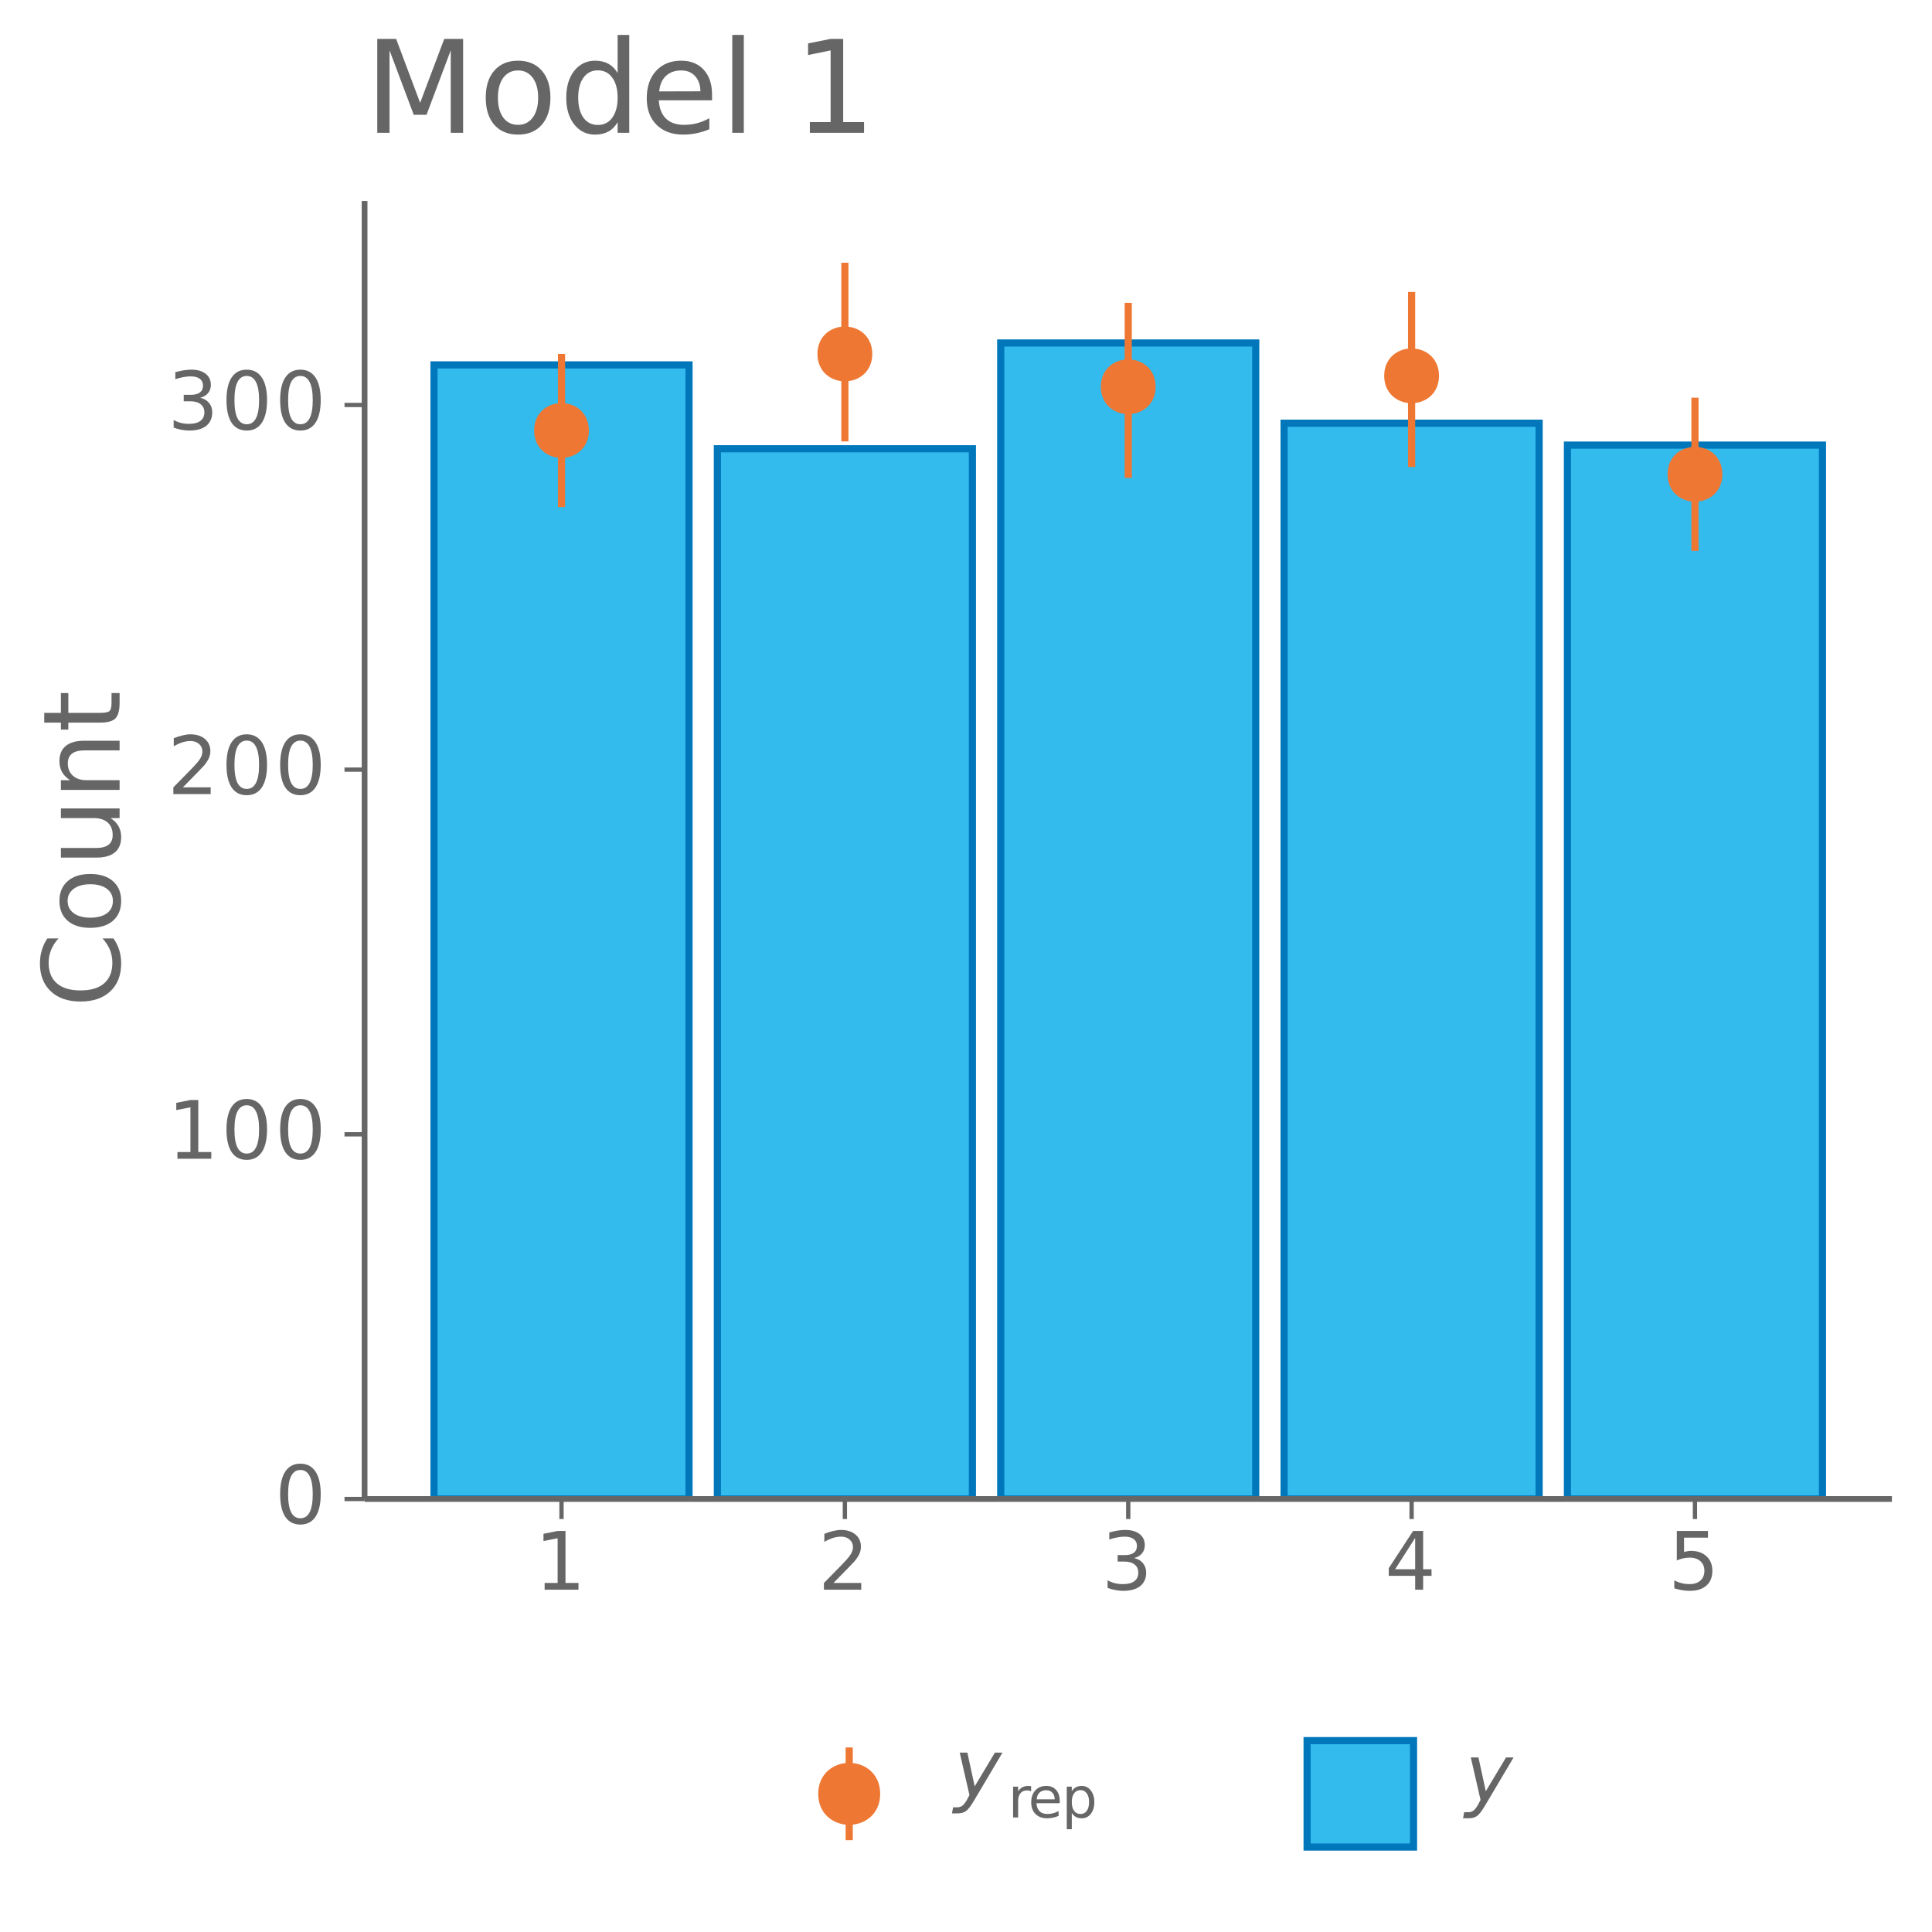 <?xml version="1.0" encoding="UTF-8"?>
<svg xmlns="http://www.w3.org/2000/svg" xmlns:xlink="http://www.w3.org/1999/xlink" width="288pt" height="288pt" viewBox="0 0 288 288" version="1.1">
<defs>
<g>
<symbol overflow="visible" id="glyph0-0">
<path style="stroke:none;" d="M 0.594 2.125 L 0.594 -8.469 L 6.594 -8.469 L 6.594 2.125 Z M 1.266 1.453 L 5.938 1.453 L 5.938 -7.781 L 1.266 -7.781 Z M 1.266 1.453 "/>
</symbol>
<symbol overflow="visible" id="glyph0-1">
<path style="stroke:none;" d="M 3.812 -7.969 C 3.207 -7.969 2.75 -7.664 2.438 -7.062 C 2.133 -6.469 1.984 -5.566 1.984 -4.359 C 1.984 -3.16 2.133 -2.258 2.438 -1.656 C 2.75 -1.062 3.207 -0.766 3.812 -0.766 C 4.426 -0.766 4.883 -1.062 5.188 -1.656 C 5.5 -2.258 5.656 -3.16 5.656 -4.359 C 5.656 -5.566 5.5 -6.469 5.188 -7.062 C 4.883 -7.664 4.426 -7.969 3.812 -7.969 Z M 3.812 -8.906 C 4.789 -8.906 5.539 -8.516 6.062 -7.734 C 6.582 -6.961 6.844 -5.836 6.844 -4.359 C 6.844 -2.891 6.582 -1.766 6.062 -0.984 C 5.539 -0.211 4.789 0.172 3.812 0.172 C 2.832 0.172 2.082 -0.211 1.562 -0.984 C 1.051 -1.766 0.797 -2.891 0.797 -4.359 C 0.797 -5.836 1.051 -6.961 1.562 -7.734 C 2.082 -8.516 2.832 -8.906 3.812 -8.906 Z M 3.812 -8.906 "/>
</symbol>
<symbol overflow="visible" id="glyph0-2">
<path style="stroke:none;" d="M 1.484 -1 L 3.422 -1 L 3.422 -7.672 L 1.312 -7.25 L 1.312 -8.328 L 3.406 -8.75 L 4.594 -8.75 L 4.594 -1 L 6.531 -1 L 6.531 0 L 1.484 0 Z M 1.484 -1 "/>
</symbol>
<symbol overflow="visible" id="glyph0-3">
<path style="stroke:none;" d="M 2.297 -1 L 6.438 -1 L 6.438 0 L 0.875 0 L 0.875 -1 C 1.32 -1.457 1.93 -2.078 2.703 -2.859 C 3.484 -3.648 3.973 -4.16 4.172 -4.391 C 4.555 -4.805 4.82 -5.16 4.969 -5.453 C 5.125 -5.754 5.203 -6.047 5.203 -6.328 C 5.203 -6.797 5.035 -7.176 4.703 -7.469 C 4.379 -7.758 3.957 -7.906 3.438 -7.906 C 3.062 -7.906 2.664 -7.844 2.25 -7.719 C 1.844 -7.594 1.406 -7.395 0.938 -7.125 L 0.938 -8.328 C 1.414 -8.516 1.859 -8.656 2.266 -8.75 C 2.68 -8.852 3.062 -8.906 3.406 -8.906 C 4.312 -8.906 5.035 -8.676 5.578 -8.219 C 6.117 -7.77 6.391 -7.164 6.391 -6.406 C 6.391 -6.051 6.32 -5.711 6.188 -5.391 C 6.051 -5.066 5.805 -4.688 5.453 -4.25 C 5.348 -4.133 5.035 -3.805 4.516 -3.266 C 3.992 -2.723 3.254 -1.969 2.297 -1 Z M 2.297 -1 "/>
</symbol>
<symbol overflow="visible" id="glyph0-4">
<path style="stroke:none;" d="M 4.875 -4.719 C 5.438 -4.594 5.875 -4.336 6.188 -3.953 C 6.508 -3.578 6.672 -3.109 6.672 -2.547 C 6.672 -1.68 6.375 -1.008 5.781 -0.531 C 5.188 -0.062 4.344 0.172 3.25 0.172 C 2.883 0.172 2.504 0.133 2.109 0.062 C 1.723 -0.008 1.328 -0.117 0.922 -0.266 L 0.922 -1.406 C 1.242 -1.219 1.598 -1.07 1.984 -0.969 C 2.379 -0.875 2.789 -0.828 3.219 -0.828 C 3.957 -0.828 4.52 -0.973 4.906 -1.266 C 5.301 -1.555 5.5 -1.984 5.5 -2.547 C 5.5 -3.055 5.316 -3.457 4.953 -3.75 C 4.586 -4.039 4.086 -4.188 3.453 -4.188 L 2.422 -4.188 L 2.422 -5.156 L 3.5 -5.156 C 4.07 -5.156 4.516 -5.27 4.828 -5.5 C 5.141 -5.738 5.297 -6.078 5.297 -6.516 C 5.297 -6.961 5.133 -7.305 4.812 -7.547 C 4.5 -7.785 4.047 -7.906 3.453 -7.906 C 3.117 -7.906 2.766 -7.867 2.391 -7.797 C 2.023 -7.734 1.617 -7.629 1.172 -7.484 L 1.172 -8.531 C 1.629 -8.656 2.051 -8.75 2.438 -8.812 C 2.832 -8.875 3.203 -8.906 3.547 -8.906 C 4.453 -8.906 5.164 -8.703 5.688 -8.297 C 6.207 -7.891 6.469 -7.336 6.469 -6.641 C 6.469 -6.148 6.328 -5.738 6.047 -5.406 C 5.773 -5.07 5.383 -4.844 4.875 -4.719 Z M 4.875 -4.719 "/>
</symbol>
<symbol overflow="visible" id="glyph0-5">
<path style="stroke:none;" d="M 4.531 -7.719 L 1.547 -3.047 L 4.531 -3.047 Z M 4.219 -8.75 L 5.719 -8.75 L 5.719 -3.047 L 6.969 -3.047 L 6.969 -2.062 L 5.719 -2.062 L 5.719 0 L 4.531 0 L 4.531 -2.062 L 0.594 -2.062 L 0.594 -3.203 Z M 4.219 -8.75 "/>
</symbol>
<symbol overflow="visible" id="glyph0-6">
<path style="stroke:none;" d="M 1.297 -8.75 L 5.938 -8.75 L 5.938 -7.75 L 2.375 -7.75 L 2.375 -5.609 C 2.551 -5.672 2.723 -5.711 2.891 -5.734 C 3.066 -5.766 3.238 -5.781 3.406 -5.781 C 4.383 -5.781 5.16 -5.508 5.734 -4.969 C 6.305 -4.438 6.594 -3.719 6.594 -2.812 C 6.594 -1.863 6.297 -1.129 5.703 -0.609 C 5.117 -0.086 4.297 0.172 3.234 0.172 C 2.859 0.172 2.477 0.141 2.094 0.078 C 1.719 0.016 1.328 -0.078 0.922 -0.203 L 0.922 -1.391 C 1.273 -1.203 1.641 -1.062 2.016 -0.969 C 2.391 -0.875 2.785 -0.828 3.203 -0.828 C 3.879 -0.828 4.414 -1.004 4.812 -1.359 C 5.207 -1.711 5.406 -2.195 5.406 -2.812 C 5.406 -3.414 5.207 -3.895 4.812 -4.25 C 4.414 -4.602 3.879 -4.781 3.203 -4.781 C 2.891 -4.781 2.57 -4.742 2.25 -4.672 C 1.938 -4.609 1.617 -4.504 1.297 -4.359 Z M 1.297 -8.75 "/>
</symbol>
<symbol overflow="visible" id="glyph1-0">
<path style="stroke:none;" d="M 2.828 -0.797 L -11.281 -0.797 L -11.281 -8.797 L 2.828 -8.797 Z M 1.938 -1.703 L 1.938 -7.906 L -10.391 -7.906 L -10.391 -1.703 Z M 1.938 -1.703 "/>
</symbol>
<symbol overflow="visible" id="glyph1-1">
<path style="stroke:none;" d="M -10.766 -10.312 L -9.109 -10.312 C -9.598 -9.781 -9.961 -9.211 -10.203 -8.609 C -10.453 -8.004 -10.578 -7.363 -10.578 -6.688 C -10.578 -5.352 -10.172 -4.332 -9.359 -3.625 C -8.547 -2.914 -7.367 -2.562 -5.828 -2.562 C -4.285 -2.562 -3.109 -2.914 -2.297 -3.625 C -1.484 -4.332 -1.078 -5.352 -1.078 -6.688 C -1.078 -7.363 -1.195 -8.004 -1.438 -8.609 C -1.688 -9.211 -2.055 -9.781 -2.547 -10.312 L -0.906 -10.312 C -0.531 -9.758 -0.242 -9.172 -0.047 -8.547 C 0.141 -7.93 0.234 -7.281 0.234 -6.594 C 0.234 -4.832 -0.305 -3.441 -1.391 -2.422 C -2.473 -1.41 -3.953 -0.906 -5.828 -0.906 C -7.703 -0.906 -9.176 -1.41 -10.25 -2.422 C -11.332 -3.441 -11.875 -4.832 -11.875 -6.594 C -11.875 -7.289 -11.781 -7.945 -11.594 -8.562 C -11.414 -9.188 -11.141 -9.77 -10.766 -10.312 Z M -10.766 -10.312 "/>
</symbol>
<symbol overflow="visible" id="glyph1-2">
<path style="stroke:none;" d="M -7.75 -4.906 C -7.75 -4.133 -7.445 -3.523 -6.844 -3.078 C -6.238 -2.629 -5.414 -2.406 -4.375 -2.406 C -3.32 -2.406 -2.492 -2.625 -1.891 -3.062 C -1.297 -3.508 -1 -4.125 -1 -4.906 C -1 -5.664 -1.301 -6.27 -1.906 -6.719 C -2.508 -7.164 -3.332 -7.391 -4.375 -7.391 C -5.406 -7.391 -6.223 -7.164 -6.828 -6.719 C -7.441 -6.27 -7.75 -5.664 -7.75 -4.906 Z M -8.969 -4.906 C -8.969 -6.156 -8.562 -7.133 -7.75 -7.844 C -6.938 -8.562 -5.812 -8.922 -4.375 -8.922 C -2.938 -8.922 -1.805 -8.562 -0.984 -7.844 C -0.172 -7.133 0.234 -6.156 0.234 -4.906 C 0.234 -3.645 -0.172 -2.66 -0.984 -1.953 C -1.805 -1.242 -2.938 -0.891 -4.375 -0.891 C -5.812 -0.891 -6.938 -1.242 -7.75 -1.953 C -8.562 -2.66 -8.969 -3.645 -8.969 -4.906 Z M -8.969 -4.906 "/>
</symbol>
<symbol overflow="visible" id="glyph1-3">
<path style="stroke:none;" d="M -3.453 -1.359 L -8.75 -1.359 L -8.75 -2.797 L -3.516 -2.797 C -2.68 -2.797 -2.055 -2.957 -1.641 -3.281 C -1.234 -3.602 -1.031 -4.086 -1.031 -4.734 C -1.031 -5.516 -1.273 -6.129 -1.766 -6.578 C -2.266 -7.023 -2.941 -7.25 -3.797 -7.25 L -8.75 -7.25 L -8.75 -8.688 L 0 -8.688 L 0 -7.25 L -1.344 -7.25 C -0.812 -6.906 -0.414 -6.5 -0.156 -6.031 C 0.102 -5.57 0.234 -5.039 0.234 -4.438 C 0.234 -3.426 -0.078 -2.66 -0.703 -2.141 C -1.336 -1.617 -2.254 -1.359 -3.453 -1.359 Z M -8.969 -4.984 Z M -8.969 -4.984 "/>
</symbol>
<symbol overflow="visible" id="glyph1-4">
<path style="stroke:none;" d="M -5.281 -8.781 L 0 -8.781 L 0 -7.344 L -5.234 -7.344 C -6.066 -7.344 -6.688 -7.18 -7.094 -6.859 C -7.508 -6.535 -7.719 -6.051 -7.719 -5.406 C -7.719 -4.633 -7.469 -4.023 -6.969 -3.578 C -6.477 -3.129 -5.805 -2.906 -4.953 -2.906 L 0 -2.906 L 0 -1.453 L -8.75 -1.453 L -8.75 -2.906 L -7.391 -2.906 C -7.922 -3.25 -8.316 -3.648 -8.578 -4.109 C -8.836 -4.578 -8.969 -5.117 -8.969 -5.734 C -8.969 -6.734 -8.656 -7.488 -8.031 -8 C -7.406 -8.52 -6.488 -8.781 -5.281 -8.781 Z M -5.281 -8.781 "/>
</symbol>
<symbol overflow="visible" id="glyph1-5">
<path style="stroke:none;" d="M -11.234 -2.938 L -8.75 -2.938 L -8.75 -5.891 L -7.641 -5.891 L -7.641 -2.938 L -2.891 -2.938 C -2.172 -2.938 -1.707 -3.031 -1.5 -3.219 C -1.301 -3.414 -1.203 -3.816 -1.203 -4.422 L -1.203 -5.891 L 0 -5.891 L 0 -4.422 C 0 -3.305 -0.207 -2.535 -0.625 -2.109 C -1.039 -1.691 -1.797 -1.484 -2.891 -1.484 L -7.641 -1.484 L -7.641 -0.438 L -8.75 -0.438 L -8.75 -1.484 L -11.234 -1.484 Z M -11.234 -2.938 "/>
</symbol>
<symbol overflow="visible" id="glyph2-0">
<path style="stroke:none;" d="M 0.594 2.125 L 0.594 -8.469 L 6.594 -8.469 L 6.594 2.125 Z M 1.266 1.453 L 5.938 1.453 L 5.938 -7.781 L 1.266 -7.781 Z M 1.266 1.453 "/>
</symbol>
<symbol overflow="visible" id="glyph2-1">
<path style="stroke:none;" d="M 2.984 0.609 C 2.484 1.453 2.07 1.977 1.75 2.188 C 1.438 2.395 1.035 2.5 0.547 2.5 L -0.297 2.5 L -0.125 1.594 L 0.5 1.594 C 0.801 1.594 1.055 1.508 1.266 1.344 C 1.484 1.188 1.723 0.867 1.984 0.391 L 2.312 -0.234 L 0.859 -6.562 L 2 -6.562 L 3.094 -1.531 L 6.109 -6.562 L 7.234 -6.562 Z M 2.984 0.609 "/>
</symbol>
<symbol overflow="visible" id="glyph3-0">
<path style="stroke:none;" d="M 0.422 1.484 L 0.422 -5.922 L 4.625 -5.922 L 4.625 1.484 Z M 0.891 1.016 L 4.156 1.016 L 4.156 -5.453 L 0.891 -5.453 Z M 0.891 1.016 "/>
</symbol>
<symbol overflow="visible" id="glyph3-1">
<path style="stroke:none;" d="M 3.453 -3.891 C 3.367 -3.941 3.273 -3.977 3.172 -4 C 3.078 -4.02 2.969 -4.031 2.844 -4.031 C 2.414 -4.031 2.086 -3.891 1.859 -3.609 C 1.629 -3.336 1.516 -2.941 1.516 -2.422 L 1.516 0 L 0.766 0 L 0.766 -4.594 L 1.516 -4.594 L 1.516 -3.891 C 1.68 -4.16 1.891 -4.363 2.141 -4.5 C 2.398 -4.633 2.707 -4.703 3.062 -4.703 C 3.113 -4.703 3.172 -4.695 3.234 -4.688 C 3.305 -4.688 3.379 -4.68 3.453 -4.672 Z M 3.453 -3.891 "/>
</symbol>
<symbol overflow="visible" id="glyph3-2">
<path style="stroke:none;" d="M 4.719 -2.484 L 4.719 -2.125 L 1.25 -2.125 C 1.281 -1.602 1.438 -1.203 1.719 -0.922 C 2 -0.648 2.391 -0.516 2.891 -0.516 C 3.18 -0.516 3.461 -0.551 3.734 -0.625 C 4.004 -0.695 4.273 -0.805 4.547 -0.953 L 4.547 -0.234 C 4.273 -0.117 3.992 -0.031 3.703 0.031 C 3.422 0.094 3.133 0.125 2.844 0.125 C 2.113 0.125 1.535 -0.086 1.109 -0.516 C 0.68 -0.941 0.469 -1.52 0.469 -2.25 C 0.469 -3 0.672 -3.594 1.078 -4.031 C 1.484 -4.477 2.031 -4.703 2.719 -4.703 C 3.332 -4.703 3.816 -4.504 4.172 -4.109 C 4.535 -3.711 4.719 -3.172 4.719 -2.484 Z M 3.969 -2.703 C 3.969 -3.117 3.852 -3.445 3.625 -3.688 C 3.395 -3.938 3.094 -4.062 2.719 -4.062 C 2.301 -4.062 1.961 -3.941 1.703 -3.703 C 1.453 -3.473 1.312 -3.141 1.281 -2.703 Z M 3.969 -2.703 "/>
</symbol>
<symbol overflow="visible" id="glyph3-3">
<path style="stroke:none;" d="M 1.516 -0.688 L 1.516 1.75 L 0.766 1.75 L 0.766 -4.594 L 1.516 -4.594 L 1.516 -3.906 C 1.68 -4.176 1.883 -4.375 2.125 -4.5 C 2.363 -4.633 2.656 -4.703 3 -4.703 C 3.551 -4.703 4 -4.477 4.344 -4.031 C 4.695 -3.594 4.875 -3.016 4.875 -2.297 C 4.875 -1.566 4.695 -0.977 4.344 -0.531 C 4 -0.094 3.551 0.125 3 0.125 C 2.656 0.125 2.363 0.055 2.125 -0.078 C 1.883 -0.211 1.68 -0.414 1.516 -0.688 Z M 4.094 -2.297 C 4.094 -2.848 3.977 -3.281 3.75 -3.594 C 3.52 -3.914 3.207 -4.078 2.812 -4.078 C 2.406 -4.078 2.086 -3.914 1.859 -3.594 C 1.629 -3.281 1.516 -2.848 1.516 -2.297 C 1.516 -1.742 1.629 -1.305 1.859 -0.984 C 2.086 -0.672 2.406 -0.516 2.812 -0.516 C 3.207 -0.516 3.52 -0.672 3.75 -0.984 C 3.977 -1.305 4.094 -1.742 4.094 -2.297 Z M 4.094 -2.297 "/>
</symbol>
<symbol overflow="visible" id="glyph4-0">
<path style="stroke:none;" d="M 0.953 3.391 L 0.953 -13.547 L 10.562 -13.547 L 10.562 3.391 Z M 2.031 2.328 L 9.484 2.328 L 9.484 -12.469 L 2.031 -12.469 Z M 2.031 2.328 "/>
</symbol>
<symbol overflow="visible" id="glyph4-1">
<path style="stroke:none;" d="M 1.891 -14 L 4.703 -14 L 8.281 -4.469 L 11.875 -14 L 14.688 -14 L 14.688 0 L 12.844 0 L 12.844 -12.297 L 9.234 -2.688 L 7.328 -2.688 L 3.719 -12.297 L 3.719 0 L 1.891 0 Z M 1.891 -14 "/>
</symbol>
<symbol overflow="visible" id="glyph4-2">
<path style="stroke:none;" d="M 5.875 -9.297 C 4.945 -9.297 4.211 -8.93 3.672 -8.203 C 3.141 -7.484 2.875 -6.492 2.875 -5.234 C 2.875 -3.984 3.141 -2.992 3.672 -2.266 C 4.211 -1.547 4.945 -1.188 5.875 -1.188 C 6.789 -1.188 7.52 -1.547 8.062 -2.266 C 8.602 -2.992 8.875 -3.984 8.875 -5.234 C 8.875 -6.484 8.602 -7.473 8.062 -8.203 C 7.52 -8.93 6.789 -9.297 5.875 -9.297 Z M 5.875 -10.75 C 7.375 -10.75 8.551 -10.258 9.406 -9.281 C 10.27 -8.312 10.703 -6.961 10.703 -5.234 C 10.703 -3.516 10.27 -2.164 9.406 -1.188 C 8.551 -0.219 7.375 0.266 5.875 0.266 C 4.375 0.266 3.195 -0.219 2.344 -1.188 C 1.488 -2.164 1.062 -3.516 1.062 -5.234 C 1.062 -6.961 1.488 -8.312 2.344 -9.281 C 3.195 -10.258 4.375 -10.75 5.875 -10.75 Z M 5.875 -10.75 "/>
</symbol>
<symbol overflow="visible" id="glyph4-3">
<path style="stroke:none;" d="M 8.719 -8.906 L 8.719 -14.594 L 10.453 -14.594 L 10.453 0 L 8.719 0 L 8.719 -1.578 C 8.352 -0.953 7.895 -0.488 7.344 -0.188 C 6.789 0.113 6.129 0.266 5.359 0.266 C 4.086 0.266 3.051 -0.238 2.25 -1.25 C 1.457 -2.258 1.062 -3.586 1.062 -5.234 C 1.062 -6.891 1.457 -8.223 2.25 -9.234 C 3.051 -10.242 4.086 -10.75 5.359 -10.75 C 6.129 -10.75 6.789 -10.598 7.344 -10.297 C 7.895 -9.992 8.352 -9.531 8.719 -8.906 Z M 2.844 -5.234 C 2.844 -3.973 3.102 -2.977 3.625 -2.25 C 4.145 -1.531 4.863 -1.172 5.781 -1.172 C 6.688 -1.172 7.398 -1.531 7.922 -2.25 C 8.453 -2.977 8.719 -3.973 8.719 -5.234 C 8.719 -6.504 8.453 -7.5 7.922 -8.219 C 7.398 -8.945 6.688 -9.312 5.781 -9.312 C 4.863 -9.312 4.145 -8.945 3.625 -8.219 C 3.102 -7.5 2.844 -6.504 2.844 -5.234 Z M 2.844 -5.234 "/>
</symbol>
<symbol overflow="visible" id="glyph4-4">
<path style="stroke:none;" d="M 10.797 -5.688 L 10.797 -4.844 L 2.859 -4.844 C 2.93 -3.656 3.285 -2.75 3.922 -2.125 C 4.566 -1.5 5.461 -1.188 6.609 -1.188 C 7.273 -1.188 7.914 -1.266 8.531 -1.422 C 9.156 -1.586 9.773 -1.836 10.391 -2.172 L 10.391 -0.531 C 9.766 -0.27 9.129 -0.07 8.484 0.062 C 7.836 0.195 7.176 0.266 6.5 0.266 C 4.832 0.266 3.508 -0.219 2.531 -1.188 C 1.551 -2.164 1.062 -3.484 1.062 -5.141 C 1.062 -6.859 1.523 -8.223 2.453 -9.234 C 3.379 -10.242 4.629 -10.75 6.203 -10.75 C 7.617 -10.75 8.738 -10.297 9.562 -9.391 C 10.383 -8.484 10.797 -7.25 10.797 -5.688 Z M 9.062 -6.188 C 9.051 -7.133 8.785 -7.891 8.266 -8.453 C 7.754 -9.016 7.07 -9.297 6.219 -9.297 C 5.258 -9.297 4.488 -9.02 3.906 -8.469 C 3.332 -7.926 3.004 -7.16 2.922 -6.172 Z M 9.062 -6.188 "/>
</symbol>
<symbol overflow="visible" id="glyph4-5">
<path style="stroke:none;" d="M 1.812 -14.594 L 3.531 -14.594 L 3.531 0 L 1.812 0 Z M 1.812 -14.594 "/>
</symbol>
<symbol overflow="visible" id="glyph4-6">
<path style="stroke:none;" d=""/>
</symbol>
<symbol overflow="visible" id="glyph4-7">
<path style="stroke:none;" d="M 2.375 -1.594 L 5.469 -1.594 L 5.469 -12.281 L 2.109 -11.594 L 2.109 -13.328 L 5.453 -14 L 7.344 -14 L 7.344 -1.594 L 10.453 -1.594 L 10.453 0 L 2.375 0 Z M 2.375 -1.594 "/>
</symbol>
</g>
<clipPath id="clip1">
  <path d="M 64 54 L 103 54 L 103 223.453 L 64 223.453 Z M 64 54 "/>
</clipPath>
<clipPath id="clip2">
  <path d="M 64 53 L 104 53 L 104 223.453 L 64 223.453 Z M 64 53 "/>
</clipPath>
<clipPath id="clip3">
  <path d="M 106 66 L 145 66 L 145 223.453 L 106 223.453 Z M 106 66 "/>
</clipPath>
<clipPath id="clip4">
  <path d="M 106 66 L 146 66 L 146 223.453 L 106 223.453 Z M 106 66 "/>
</clipPath>
<clipPath id="clip5">
  <path d="M 149 51 L 188 51 L 188 223.453 L 149 223.453 Z M 149 51 "/>
</clipPath>
<clipPath id="clip6">
  <path d="M 148 50 L 188 50 L 188 223.453 L 148 223.453 Z M 148 50 "/>
</clipPath>
<clipPath id="clip7">
  <path d="M 191 63 L 230 63 L 230 223.453 L 191 223.453 Z M 191 63 "/>
</clipPath>
<clipPath id="clip8">
  <path d="M 190 62 L 230 62 L 230 223.453 L 190 223.453 Z M 190 62 "/>
</clipPath>
<clipPath id="clip9">
  <path d="M 233 66 L 272 66 L 272 223.453 L 233 223.453 Z M 233 66 "/>
</clipPath>
<clipPath id="clip10">
  <path d="M 233 65 L 273 65 L 273 223.453 L 233 223.453 Z M 233 65 "/>
</clipPath>
</defs>
<g id="surface40">
<g clip-path="url(#clip1)" clip-rule="nonzero">
<path style=" stroke:none;fill-rule:nonzero;fill:rgb(20%,73.333%,93.333%);fill-opacity:1;" d="M 64.695 223.453 L 102.711 223.453 L 102.711 54.391 L 64.695 54.391 Z M 64.695 223.453 "/>
</g>
<g clip-path="url(#clip2)" clip-rule="nonzero">
<path style="fill:none;stroke-width:1.067;stroke-linecap:butt;stroke-linejoin:miter;stroke:rgb(0%,46.667%,73.333%);stroke-opacity:1;stroke-miterlimit:10;" d="M 64.695 223.453 L 102.711 223.453 L 102.711 54.391 L 64.695 54.391 Z M 64.695 223.453 "/>
</g>
<g clip-path="url(#clip3)" clip-rule="nonzero">
<path style=" stroke:none;fill-rule:nonzero;fill:rgb(20%,73.333%,93.333%);fill-opacity:1;" d="M 106.938 223.453 L 144.953 223.453 L 144.953 66.895 L 106.938 66.895 Z M 106.938 223.453 "/>
</g>
<g clip-path="url(#clip4)" clip-rule="nonzero">
<path style="fill:none;stroke-width:1.067;stroke-linecap:butt;stroke-linejoin:miter;stroke:rgb(0%,46.667%,73.333%);stroke-opacity:1;stroke-miterlimit:10;" d="M 106.938 223.453 L 144.953 223.453 L 144.953 66.895 L 106.938 66.895 Z M 106.938 223.453 "/>
</g>
<g clip-path="url(#clip5)" clip-rule="nonzero">
<path style=" stroke:none;fill-rule:nonzero;fill:rgb(20%,73.333%,93.333%);fill-opacity:1;" d="M 149.176 223.453 L 187.191 223.453 L 187.191 51.129 L 149.176 51.129 Z M 149.176 223.453 "/>
</g>
<g clip-path="url(#clip6)" clip-rule="nonzero">
<path style="fill:none;stroke-width:1.067;stroke-linecap:butt;stroke-linejoin:miter;stroke:rgb(0%,46.667%,73.333%);stroke-opacity:1;stroke-miterlimit:10;" d="M 149.176 223.453 L 187.191 223.453 L 187.191 51.129 L 149.176 51.129 Z M 149.176 223.453 "/>
</g>
<g clip-path="url(#clip7)" clip-rule="nonzero">
<path style=" stroke:none;fill-rule:nonzero;fill:rgb(20%,73.333%,93.333%);fill-opacity:1;" d="M 191.418 223.453 L 229.434 223.453 L 229.434 63.09 L 191.418 63.09 Z M 191.418 223.453 "/>
</g>
<g clip-path="url(#clip8)" clip-rule="nonzero">
<path style="fill:none;stroke-width:1.067;stroke-linecap:butt;stroke-linejoin:miter;stroke:rgb(0%,46.667%,73.333%);stroke-opacity:1;stroke-miterlimit:10;" d="M 191.418 223.453 L 229.434 223.453 L 229.434 63.09 L 191.418 63.09 Z M 191.418 223.453 "/>
</g>
<g clip-path="url(#clip9)" clip-rule="nonzero">
<path style=" stroke:none;fill-rule:nonzero;fill:rgb(20%,73.333%,93.333%);fill-opacity:1;" d="M 233.656 223.453 L 271.672 223.453 L 271.672 66.352 L 233.656 66.352 Z M 233.656 223.453 "/>
</g>
<g clip-path="url(#clip10)" clip-rule="nonzero">
<path style="fill:none;stroke-width:1.067;stroke-linecap:butt;stroke-linejoin:miter;stroke:rgb(0%,46.667%,73.333%);stroke-opacity:1;stroke-miterlimit:10;" d="M 233.656 223.453 L 271.672 223.453 L 271.672 66.352 L 233.656 66.352 Z M 233.656 223.453 "/>
</g>
<path style="fill:none;stroke-width:1.067;stroke-linecap:butt;stroke-linejoin:round;stroke:rgb(93.333%,46.667%,20%);stroke-opacity:1;stroke-miterlimit:10;" d="M 83.703 75.59 L 83.703 52.758 "/>
<path style="fill:none;stroke-width:1.067;stroke-linecap:butt;stroke-linejoin:round;stroke:rgb(93.333%,46.667%,20%);stroke-opacity:1;stroke-miterlimit:10;" d="M 125.945 65.805 L 125.945 39.168 "/>
<path style="fill:none;stroke-width:1.067;stroke-linecap:butt;stroke-linejoin:round;stroke:rgb(93.333%,46.667%,20%);stroke-opacity:1;stroke-miterlimit:10;" d="M 168.184 71.242 L 168.184 45.148 "/>
<path style="fill:none;stroke-width:1.067;stroke-linecap:butt;stroke-linejoin:round;stroke:rgb(93.333%,46.667%,20%);stroke-opacity:1;stroke-miterlimit:10;" d="M 210.426 69.613 L 210.426 43.52 "/>
<path style="fill:none;stroke-width:1.067;stroke-linecap:butt;stroke-linejoin:round;stroke:rgb(93.333%,46.667%,20%);stroke-opacity:1;stroke-miterlimit:10;" d="M 252.664 82.113 L 252.664 59.281 "/>
<path style="fill-rule:nonzero;fill:rgb(93.333%,46.667%,20%);fill-opacity:1;stroke-width:1.417;stroke-linecap:round;stroke-linejoin:round;stroke:rgb(93.333%,46.667%,20%);stroke-opacity:1;stroke-miterlimit:10;" d="M 87.078 64.176 C 87.078 68.676 80.328 68.676 80.328 64.176 C 80.328 59.672 87.078 59.672 87.078 64.176 "/>
<path style="fill-rule:nonzero;fill:rgb(93.333%,46.667%,20%);fill-opacity:1;stroke-width:1.417;stroke-linecap:round;stroke-linejoin:round;stroke:rgb(93.333%,46.667%,20%);stroke-opacity:1;stroke-miterlimit:10;" d="M 129.32 52.758 C 129.32 57.262 122.566 57.262 122.566 52.758 C 122.566 48.258 129.32 48.258 129.32 52.758 "/>
<path style="fill-rule:nonzero;fill:rgb(93.333%,46.667%,20%);fill-opacity:1;stroke-width:1.417;stroke-linecap:round;stroke-linejoin:round;stroke:rgb(93.333%,46.667%,20%);stroke-opacity:1;stroke-miterlimit:10;" d="M 171.559 57.652 C 171.559 62.152 164.809 62.152 164.809 57.652 C 164.809 53.152 171.559 53.152 171.559 57.652 "/>
<path style="fill-rule:nonzero;fill:rgb(93.333%,46.667%,20%);fill-opacity:1;stroke-width:1.417;stroke-linecap:round;stroke-linejoin:round;stroke:rgb(93.333%,46.667%,20%);stroke-opacity:1;stroke-miterlimit:10;" d="M 213.801 56.02 C 213.801 60.523 207.047 60.523 207.047 56.02 C 207.047 51.52 213.801 51.52 213.801 56.02 "/>
<path style="fill-rule:nonzero;fill:rgb(93.333%,46.667%,20%);fill-opacity:1;stroke-width:1.417;stroke-linecap:round;stroke-linejoin:round;stroke:rgb(93.333%,46.667%,20%);stroke-opacity:1;stroke-miterlimit:10;" d="M 256.043 70.699 C 256.043 75.199 249.289 75.199 249.289 70.699 C 249.289 66.195 256.043 66.195 256.043 70.699 "/>
<path style="fill:none;stroke-width:0.854;stroke-linecap:butt;stroke-linejoin:round;stroke:rgb(40%,40%,40%);stroke-opacity:1;stroke-miterlimit:10;" d="M 54.348 223.453 L 54.348 29.957 "/>
<g style="fill:rgb(40%,40%,40%);fill-opacity:1;">
  <use xlink:href="#glyph0-1" x="40.965" y="227.092"/>
</g>
<g style="fill:rgb(40%,40%,40%);fill-opacity:1;">
  <use xlink:href="#glyph0-2" x="24.965" y="172.729"/>
  <use xlink:href="#glyph0-1" x="32.965" y="172.729"/>
  <use xlink:href="#glyph0-1" x="40.965" y="172.729"/>
</g>
<g style="fill:rgb(40%,40%,40%);fill-opacity:1;">
  <use xlink:href="#glyph0-3" x="24.965" y="118.369"/>
  <use xlink:href="#glyph0-1" x="32.965" y="118.369"/>
  <use xlink:href="#glyph0-1" x="40.965" y="118.369"/>
</g>
<g style="fill:rgb(40%,40%,40%);fill-opacity:1;">
  <use xlink:href="#glyph0-4" x="24.965" y="64.01"/>
  <use xlink:href="#glyph0-1" x="32.965" y="64.01"/>
  <use xlink:href="#glyph0-1" x="40.965" y="64.01"/>
</g>
<path style="fill:none;stroke-width:0.64;stroke-linecap:butt;stroke-linejoin:round;stroke:rgb(40%,40%,40%);stroke-opacity:1;stroke-miterlimit:10;" d="M 51.355 223.453 L 54.348 223.453 "/>
<path style="fill:none;stroke-width:0.64;stroke-linecap:butt;stroke-linejoin:round;stroke:rgb(40%,40%,40%);stroke-opacity:1;stroke-miterlimit:10;" d="M 51.355 169.09 L 54.348 169.09 "/>
<path style="fill:none;stroke-width:0.64;stroke-linecap:butt;stroke-linejoin:round;stroke:rgb(40%,40%,40%);stroke-opacity:1;stroke-miterlimit:10;" d="M 51.355 114.73 L 54.348 114.73 "/>
<path style="fill:none;stroke-width:0.64;stroke-linecap:butt;stroke-linejoin:round;stroke:rgb(40%,40%,40%);stroke-opacity:1;stroke-miterlimit:10;" d="M 51.355 60.371 L 54.348 60.371 "/>
<path style="fill:none;stroke-width:0.854;stroke-linecap:butt;stroke-linejoin:round;stroke:rgb(40%,40%,40%);stroke-opacity:1;stroke-miterlimit:10;" d="M 54.348 223.453 L 282.023 223.453 "/>
<path style="fill:none;stroke-width:0.64;stroke-linecap:butt;stroke-linejoin:round;stroke:rgb(40%,40%,40%);stroke-opacity:1;stroke-miterlimit:10;" d="M 83.703 226.441 L 83.703 223.453 "/>
<path style="fill:none;stroke-width:0.64;stroke-linecap:butt;stroke-linejoin:round;stroke:rgb(40%,40%,40%);stroke-opacity:1;stroke-miterlimit:10;" d="M 125.945 226.441 L 125.945 223.453 "/>
<path style="fill:none;stroke-width:0.64;stroke-linecap:butt;stroke-linejoin:round;stroke:rgb(40%,40%,40%);stroke-opacity:1;stroke-miterlimit:10;" d="M 168.184 226.441 L 168.184 223.453 "/>
<path style="fill:none;stroke-width:0.64;stroke-linecap:butt;stroke-linejoin:round;stroke:rgb(40%,40%,40%);stroke-opacity:1;stroke-miterlimit:10;" d="M 210.426 226.441 L 210.426 223.453 "/>
<path style="fill:none;stroke-width:0.64;stroke-linecap:butt;stroke-linejoin:round;stroke:rgb(40%,40%,40%);stroke-opacity:1;stroke-miterlimit:10;" d="M 252.664 226.441 L 252.664 223.453 "/>
<g style="fill:rgb(40%,40%,40%);fill-opacity:1;">
  <use xlink:href="#glyph0-2" x="79.703" y="236.971"/>
</g>
<g style="fill:rgb(40%,40%,40%);fill-opacity:1;">
  <use xlink:href="#glyph0-3" x="121.945" y="236.971"/>
</g>
<g style="fill:rgb(40%,40%,40%);fill-opacity:1;">
  <use xlink:href="#glyph0-4" x="164.184" y="236.971"/>
</g>
<g style="fill:rgb(40%,40%,40%);fill-opacity:1;">
  <use xlink:href="#glyph0-5" x="206.426" y="236.971"/>
</g>
<g style="fill:rgb(40%,40%,40%);fill-opacity:1;">
  <use xlink:href="#glyph0-6" x="248.664" y="236.971"/>
</g>
<g style="fill:rgb(40%,40%,40%);fill-opacity:1;">
  <use xlink:href="#glyph1-1" x="17.828" y="150.203"/>
  <use xlink:href="#glyph1-2" x="17.828" y="139.203"/>
  <use xlink:href="#glyph1-3" x="17.828" y="129.203"/>
  <use xlink:href="#glyph1-4" x="17.828" y="119.203"/>
  <use xlink:href="#glyph1-5" x="17.828" y="109.203"/>
</g>
<path style="fill:none;stroke-width:1.067;stroke-linecap:butt;stroke-linejoin:round;stroke:rgb(93.333%,46.667%,20%);stroke-opacity:1;stroke-miterlimit:10;" d="M 126.59 274.316 L 126.59 260.492 "/>
<path style="fill-rule:nonzero;fill:rgb(93.333%,46.667%,20%);fill-opacity:1;stroke-width:1.417;stroke-linecap:round;stroke-linejoin:round;stroke:rgb(93.333%,46.667%,20%);stroke-opacity:1;stroke-miterlimit:10;" d="M 130.5 267.406 C 130.5 272.617 122.68 272.617 122.68 267.406 C 122.68 262.191 130.5 262.191 130.5 267.406 "/>
<g style="fill:rgb(40%,40%,40%);fill-opacity:1;">
  <use xlink:href="#glyph2-1" x="142.203" y="267.818"/>
</g>
<g style="fill:rgb(40%,40%,40%);fill-opacity:1;">
  <use xlink:href="#glyph3-1" x="150.254" y="270.926"/>
</g>
<g style="fill:rgb(40%,40%,40%);fill-opacity:1;">
  <use xlink:href="#glyph3-2" x="153.254" y="270.926"/>
</g>
<g style="fill:rgb(40%,40%,40%);fill-opacity:1;">
  <use xlink:href="#glyph3-3" x="158.254" y="270.926"/>
</g>
<path style="fill-rule:nonzero;fill:rgb(20%,73.333%,93.333%);fill-opacity:1;stroke-width:1.067;stroke-linecap:butt;stroke-linejoin:miter;stroke:rgb(0%,46.667%,73.333%);stroke-opacity:1;stroke-miterlimit:10;" d="M 194.848 275.336 L 210.711 275.336 L 210.711 259.473 L 194.848 259.473 Z M 194.848 275.336 "/>
<g style="fill:rgb(40%,40%,40%);fill-opacity:1;">
  <use xlink:href="#glyph2-1" x="218.391" y="268.545"/>
</g>
<g style="fill:rgb(40%,40%,40%);fill-opacity:1;">
  <use xlink:href="#glyph4-1" x="54.348" y="19.798"/>
  <use xlink:href="#glyph4-2" x="71.348" y="19.798"/>
  <use xlink:href="#glyph4-3" x="83.348" y="19.798"/>
  <use xlink:href="#glyph4-4" x="95.348" y="19.798"/>
  <use xlink:href="#glyph4-5" x="107.348" y="19.798"/>
  <use xlink:href="#glyph4-6" x="112.348" y="19.798"/>
  <use xlink:href="#glyph4-7" x="118.348" y="19.798"/>
</g>
</g>
</svg>
